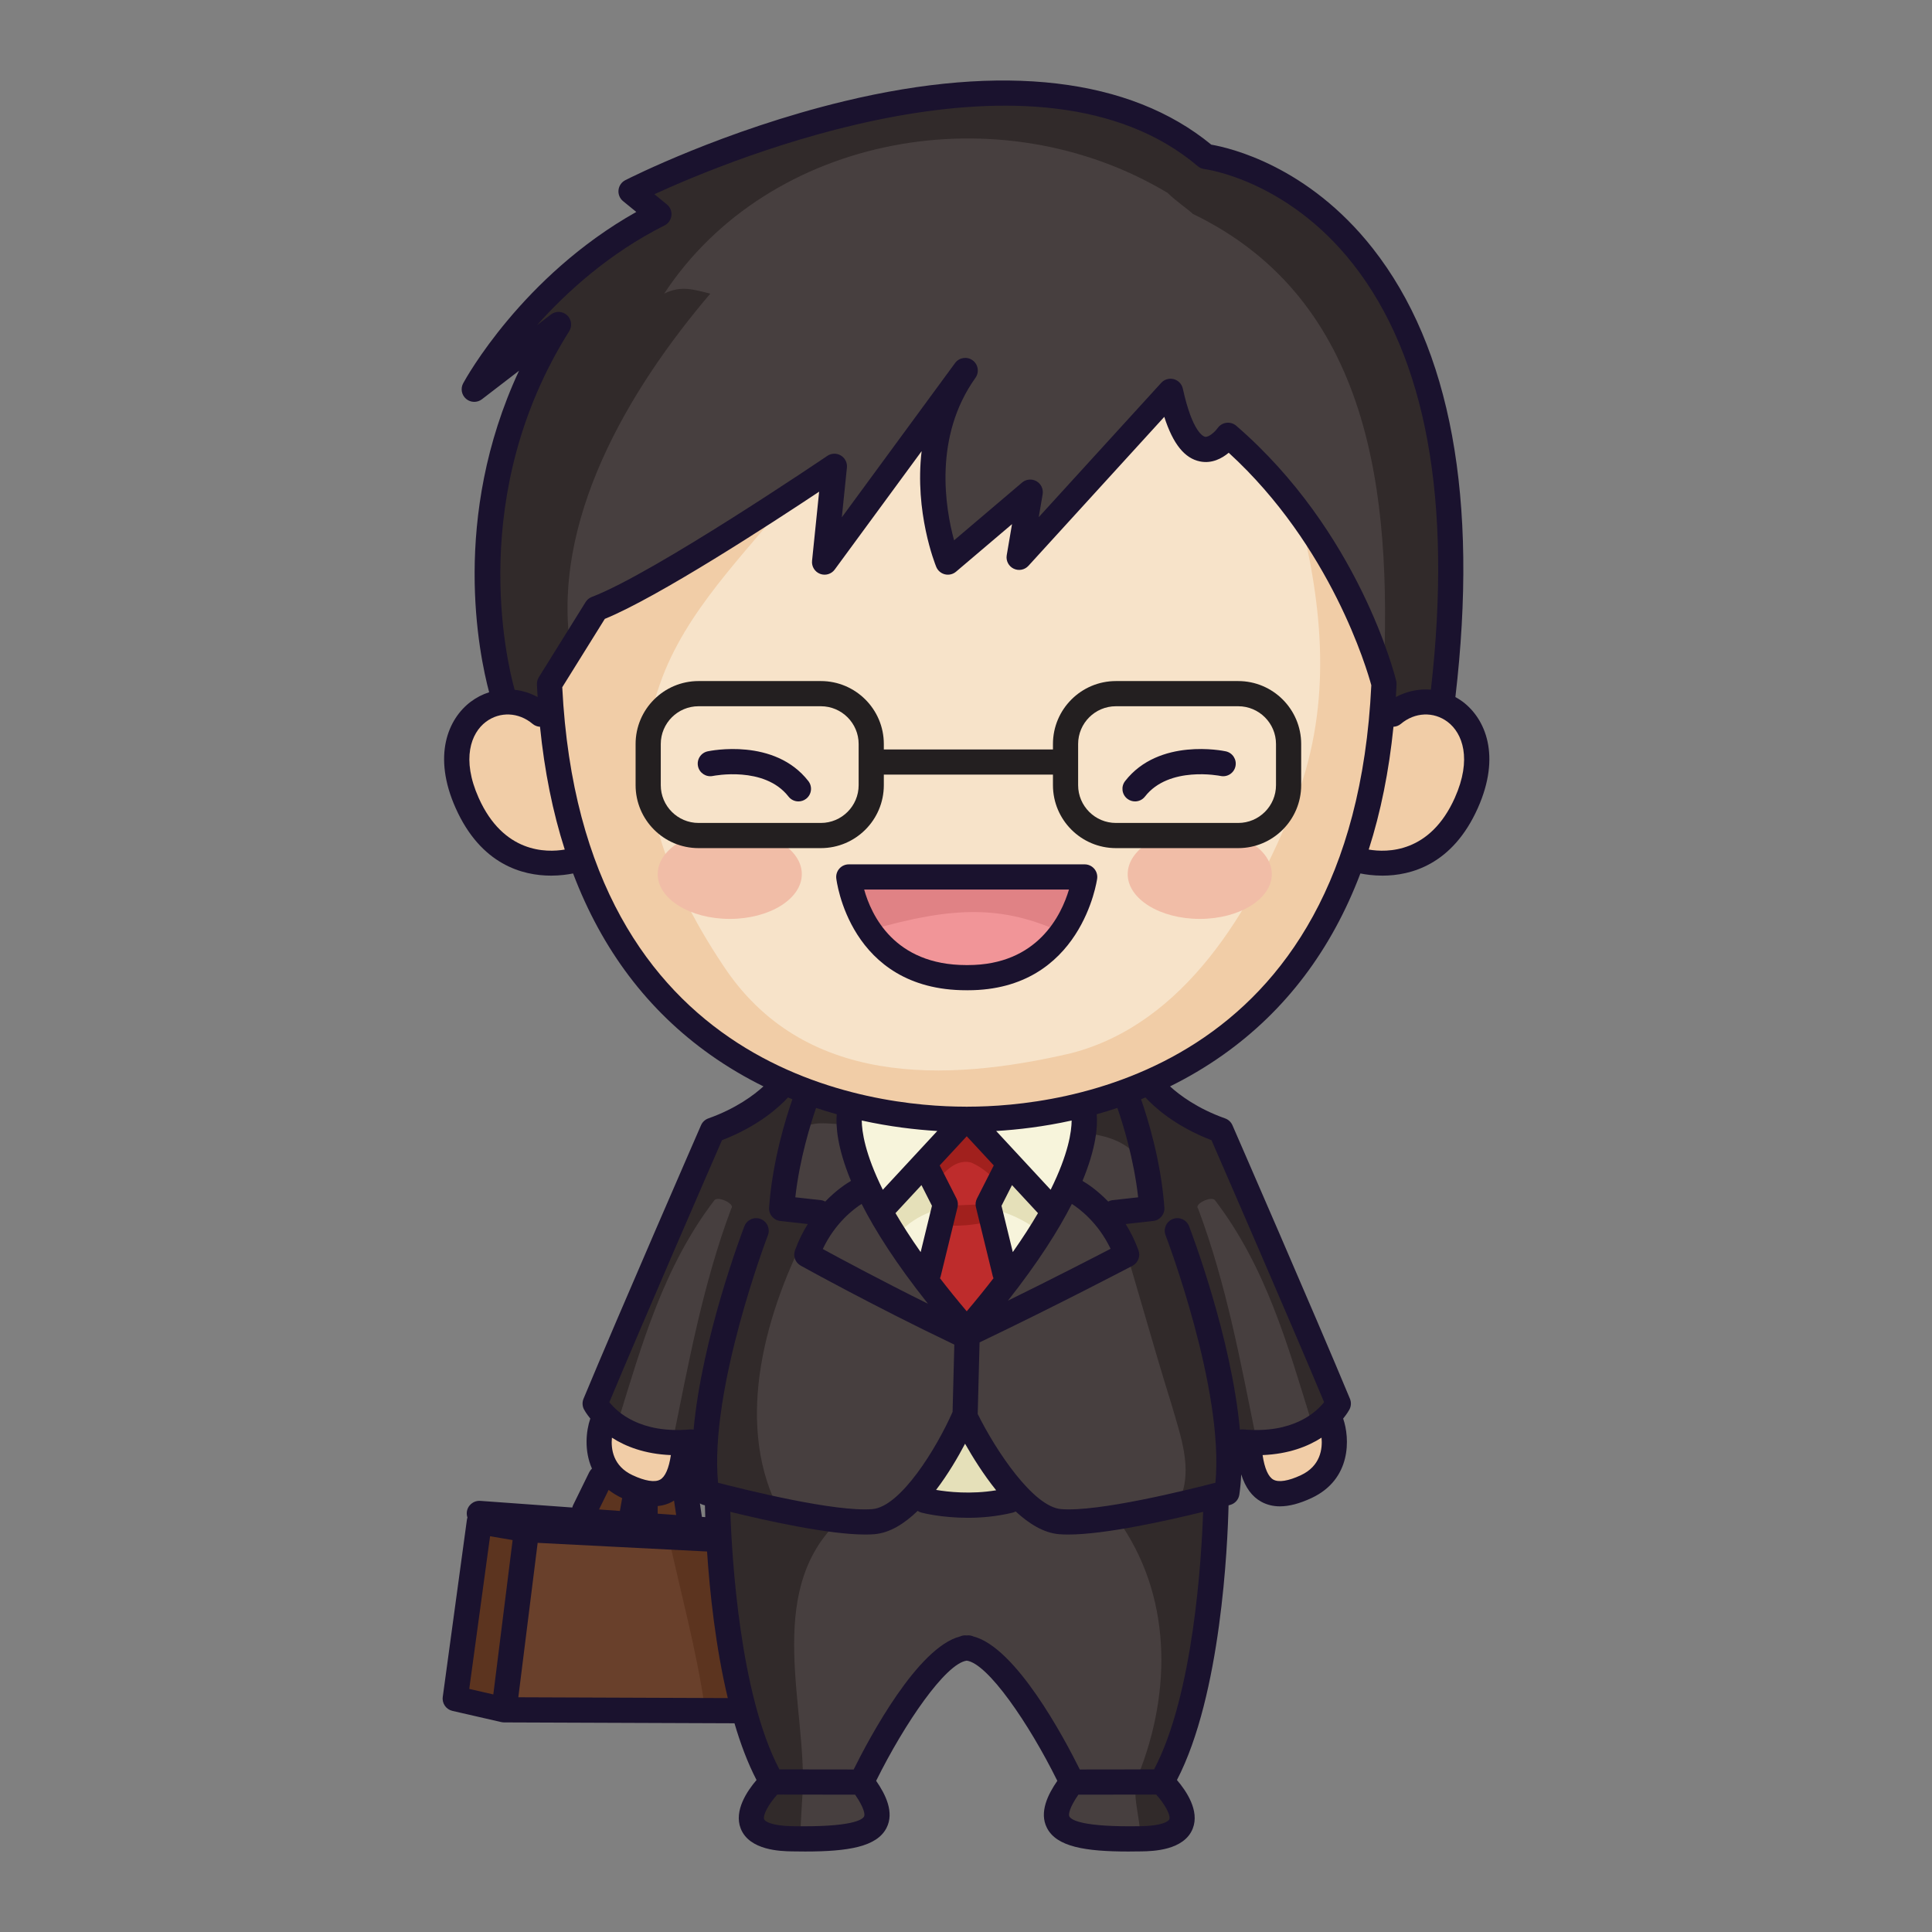 <?xml version="1.0" encoding="utf-8"?>
<!-- Generator: Adobe Illustrator 23.0.6, SVG Export Plug-In . SVG Version: 6.00 Build 0)  -->
<svg version="1.1" id="Layer_1" xmlns="http://www.w3.org/2000/svg" xmlns:xlink="http://www.w3.org/1999/xlink" x="0px" y="0px"
	 viewBox="0 0 1200 1200" enable-background="new 0 0 1200 1200" xml:space="preserve">
<rect x="0" y="0" width="1200" height="1200" fill="#808080" stroke="none"/>
<g>
	<g>
		<path fill="#312A2A" d="M895.778,434.965c0,0,51.221-283.932-144.513-335.388c0,0-105.939-104.93-357.165,18.161l12.107,13.116
			c0,0-71.635,40.358-89.796,86.769l16.143,1.009c0,0-58.518,114.862-16.143,214.321l23.206,4.619c0,0,17.152-43.384,34.304-61.545
			l137.122-82.733l0.223,52.465l67.595-86.841c0,0-0.35,71.707,13.887,86.841l40.629-35.313l-0.159,36.322l94.84-99.036
			c0,0,7.749,60.065,34.563,19.308c0,0,103.856,103.244,97.608,174.124C860.23,441.164,875.8,429.573,895.778,434.965z"/>
		<path fill="#473F3F" d="M740.923,132.872c-2.606-2.606-10.426-7.819-15.639-13.032c-104.257-62.554-247.611-36.49-312.771,62.554
			c10.426-5.213,18.245-2.606,28.671,0c-50.831,59.671-99.775,141.829-86.479,222.641c5.708-10.788,12.459-21.854,19.216-29.008
			l137.122-82.733l0.223,52.465l67.595-86.841c0,0-0.35,71.707,13.887,86.841l40.629-35.313l-0.158,36.322l94.84-99.036
			c0,0,7.749,60.065,34.563,19.308c0,0,85.716,85.217,96.714,153.962C864.504,307.006,851.699,186.35,740.923,132.872z"/>
	</g>
	<g>
		<path fill="#312A2A" d="M759.336,705.754c-15.134-13.786-44.487-33.099-44.487-33.099l-42.488,14.763
			c2.82,71.263-72.36,133.551-72.36,133.551c-62.478-46.411-70.906-132.815-70.906-132.815l-39.145-15.499l-46.411,33.099
			l-71.466,165.662c21.357,25.224,55.322,25.306,55.322,25.306l10.663,28.681c0,0,4.731,1.174,12.192,2.904
			c-18.417,84.073,29.61,179.201,29.61,179.201c-8.745,8.502-30.268,32.286,25.832,34.51c56.1,2.223,31.222-36.527,31.222-36.527
			s33.751-83.406,63.572-81.388c29.822,2.018,65.131,83.406,65.131,83.406s-33.072,30.941,29.603,34.304
			c62.675,3.363,25.439-35.649,25.439-35.649c41.703-65.917,32.572-177.945,32.572-177.946c5.108-1.696,8.122-2.813,8.122-2.813
			l2.018-32.435c48.43,3.391,67.599-23.57,67.599-23.57L759.336,705.754z M565.762,927.972C583.422,910.503,600,883.523,600,883.523
			s9.378,15.105,31.066,45.212C612.548,933.391,579.596,929.81,565.762,927.972z"/>
		<g>
			<path fill="#473F3F" d="M707.039,1102.463c20.851-52.129,20.851-112.076-13.032-158.992c15.639-7.819,33.884,2.606,39.096-13.032
				c7.819-18.245,0-39.096-5.213-57.341c-13.032-41.703-23.458-80.799-36.49-122.502c5.213,0,13.032,2.606,13.032,0
				c17.457-29.927-5.654-45.525-32.798-46.817C663.939,767.945,600,820.969,600,820.969c-50.015-37.153-65.38-99.892-69.525-123.461
				c-8.913,2.198-17.825-1.269-26.738,0.959c-15.639,10.426-13.032,33.884-13.032,52.129c5.213-2.606,10.426,2.606,15.639,5.213
				c-28.671,52.129-49.522,119.896-26.064,174.631c5.213,10.426,26.064,10.426,39.096,15.639
				c-44.309,44.309-18.245,114.683-20.851,166.811c-0.607,9.515-1.111,19.029-1.57,28.544c2.687,0.256,5.571,0.459,8.736,0.585
				c56.1,2.223,31.222-36.527,31.222-36.527s33.751-83.406,63.572-81.388c29.822,2.018,65.131,83.406,65.131,83.406
				s-33.072,30.941,29.603,34.304c4.921,0.264,9.161,0.241,12.916,0.021C708.604,1128.658,702.096,1113.999,707.039,1102.463z
				 M565.762,927.972C583.422,910.503,600,883.523,600,883.523s9.378,15.105,31.066,45.212
				C612.548,933.391,579.596,929.81,565.762,927.972z"/>
			<path fill="#473F3F" d="M443.79,745.383c-31.84,41.637-45.269,90.179-59.749,136.974c11.973,8.505,25.035,11.98,33.661,13.391
				c9.989-49.122,18.787-97.882,36.514-145.152C456.822,747.989,446.397,742.776,443.79,745.383z"/>
			<path fill="#473F3F" d="M754.568,745.383c31.84,41.637,45.269,90.179,59.749,136.974c-11.973,8.505-25.035,11.98-33.661,13.391
				c-9.989-49.122-18.787-97.882-36.514-145.152C741.536,747.989,751.962,742.776,754.568,745.383z"/>
		</g>
	</g>
	<g>
		<path fill="#5C341F" d="M446.575,954.184c0,0-18.905,0.874-23.889-28.782c0,0-33.244,10.585-44.2-9.594l-19.027,25.2h-60.536
			l-16.143,113.696c0,0,98.203,15.808,174.883,3.701C457.663,1058.406,450.285,1010.048,446.575,954.184z"/>
		<path fill="#69402B" d="M360.84,939.181l-1.38,1.828h-29.843c-12.385,38.097-14.37,78.428-20.412,117.136
			c30.141,3.355,81.381,7.336,128.612,2.76c-5.406-37.181-15.218-72.108-22.697-107.008
			C394.036,958.762,376.99,950.507,360.84,939.181z"/>
	</g>
	<g>
		<g>
			<path fill="#E5E0B9" d="M529.095,688.154c0,0,106.793,20.9,143.266-0.736c0,0-16.119,103.283-72.36,133.551
				C600,820.969,530.573,747.037,529.095,688.154z"/>
			<path fill="#E5E0B9" d="M600,883.523l31.066,45.212c0,0-19.627,11.581-59.184,0L600,883.523z"/>
		</g>
		<g>
			<path fill="#F7F4DB" d="M558.177,766.022C577.753,797.267,600,820.969,600,820.969c20.82-11.205,36.13-32.419,47.17-54.692
				C622.028,744.922,580.488,741.646,558.177,766.022z"/>
			<path fill="#F7F4DB" d="M672.36,687.418c-13.297,7.888-35.944,10.109-59.351,9.764c11.5,19.52,26.772,36.155,41.48,52.791
				C667.658,717.513,672.36,687.418,672.36,687.418z"/>
			<path fill="#F7F4DB" d="M593.191,696.353c-33.818-2.275-64.096-8.199-64.096-8.199c0.507,20.202,9.014,42.174,19.969,62.326
				C568.429,735.374,578.942,714.395,593.191,696.353z"/>
		</g>
	</g>
	<g>
		<polygon fill="#A1201D" points="628.253,727.748 601.522,699.896 573.691,728.483 585.799,748.975 575.373,789.356 600,820.969 
			626.053,791.037 614.302,750.48 		"/>
		<path fill="#BE2C2C" d="M615.543,748.457l6.948-11.32c-5.815-6.009-11.802-12.049-19.709-15.212
			c-10.4-2.08-17.478,7.454-23.887,15.366l6.712,11.361C595.587,749.187,605.565,747.559,615.543,748.457z"/>
		<path fill="#BE2C2C" d="M582.904,760.183l-7.532,29.173L600,820.969l26.053-29.932l-9.414-32.491
			C605.394,760.59,594.15,762.605,582.904,760.183z"/>
	</g>
	<g>
		<g>
			<path fill="#F1CDA7" d="M764.381,273.115c0,0,90.805,87.899,95.849,168.049c0,0,68.608-27.806,53.474,49.882
				c-11.88,54.483-73.571,45.823-73.571,45.823s-47.831,159.103-241.719,159.103S359.46,536.868,359.46,536.868
				s-47.069,15.05-67.928-42.796c-20.859-57.846,25.552-75.716,51.112-50.301c0,0-1.345-31.086,28.923-64.718
				c34.977-20.179,143.942-86.096,143.942-86.096l0.673,48.429l62.714-77.495c0,0-5.541,64.715,7.912,81.53l46.57-29.596
				c0,0,0,45.739,88.628-66.299C722.005,249.527,734.113,311.118,764.381,273.115z"/>
			<path fill="#F1CDA7" d="M780.656,895.747l41.766-12.224c0,0,10.836,36.683-15.666,41.88
				C780.254,930.599,780.656,895.747,780.656,895.747z"/>
			<path fill="#F1CDA7" d="M378.487,886.214l48.908,10.508c0,0,4.856,38.972-33.631,23.206
				C366.36,908.703,378.487,886.214,378.487,886.214z"/>
		</g>
		<g>
			<path fill="#F7E3C9" d="M449.003,599.423c49.522,75.586,138.141,72.98,216.334,54.735
				c70.374-18.245,112.076-88.619,138.141-153.779c23.58-58.951,18.848-117.9,4.82-176.147
				c-22.568-30.424-43.917-51.116-43.917-51.116c-30.268,38.003-42.375-23.588-42.375-23.588
				c-88.628,112.038-88.628,66.299-88.628,66.299l-46.57,29.596c-13.453-16.816-7.912-81.53-7.912-81.53l-62.714,77.495
				l-0.673-48.429c0,0-9.138,5.528-22.958,13.864c-30.41,37.893-66.912,72.739-82.645,117.971
				C389.055,482.133,412.513,544.688,449.003,599.423z"/>
		</g>
	</g>
	<g>
		<ellipse fill="#F1BDA7" cx="453.266" cy="542.946" rx="44.754" ry="27.806"/>
		<ellipse fill="#F1BDA7" cx="745.186" cy="542.946" rx="44.754" ry="27.806"/>
	</g>
	<path fill="#E08285" d="M529.095,542.946H672.36c0,0,5.238,64.128-79.17,64.128C535.253,608.419,529.095,542.946,529.095,542.946z"
		/>
	<path fill="#F19598" d="M540.62,577.62c9.012,15.453,24.86,30.097,52.571,29.454c33.686,0,55.673-15.433,66.834-27.708
		C622.912,562.328,592.749,562.68,540.62,577.62z"/>
	<g>
		<path fill="#1A122E" d="M439.545,466.668c-4.215,0.904-6.895,5.047-6.002,9.265c0.891,4.215,5.012,6.909,9.262,6.031
			c0.318-0.066,31.987-6.438,46.941,12.789c1.542,1.982,3.849,3.019,6.178,3.019c1.677,0,3.367-0.537,4.795-1.647
			c3.408-2.651,4.024-7.565,1.372-10.973C481.072,458.13,441.23,466.308,439.545,466.668z"/>
		<path fill="#1A122E" d="M908.551,435.876c-1.469-1.107-3.008-2.063-4.58-2.929c14.431-123.157-2.809-216.899-51.301-278.628
			c-40.367-51.384-88.904-62.506-100.332-64.475C701.931,48.399,623.15,39.07,524.302,62.874
			c-74.528,17.947-133.439,47.777-135.911,49.039c-2.354,1.201-3.94,3.509-4.223,6.136c-0.28,2.627,0.786,5.217,2.833,6.888
			l8.214,6.704c-70.872,39.846-105.996,103.599-107.523,106.421c-1.759,3.247-1.008,7.28,1.802,9.675
			c2.808,2.39,6.911,2.5,9.838,0.248l23.043-17.71c-42.495,91.265-24.865,176.107-18.556,199.696
			c-4.041,1.276-7.918,3.237-11.459,5.906c-14.06,10.596-23.893,33.525-9.318,66.099c15.697,35.089,41.527,41.894,59.21,41.894
			c5.567,0,10.323-0.675,13.703-1.355c17.99,47.459,46.458,85.162,85.249,112.645c10.841,7.681,21.918,14.153,32.988,19.607
			c-5.879,5.371-17.008,13.774-34.22,19.889c-2.039,0.725-3.686,2.26-4.551,4.243c-0.514,1.178-51.571,118.33-72.985,169.891
			c-0.891,2.143-0.781,4.569,0.293,6.625c0.176,0.337,1.404,2.596,3.934,5.698c-0.011,0.032-0.031,0.058-0.042,0.091
			c-2.528,7.301-3.945,19.736,1.058,30.964c-0.673,0.63-1.259,1.371-1.689,2.248l-9.957,20.322c-0.256,0.524-0.438,1.064-0.57,1.608
			l-57.164-4.133c-4.33-0.277-8.051,2.932-8.364,7.234c-0.079,1.093,0.075,2.148,0.412,3.122c-0.167,0.483-0.291,0.984-0.361,1.498
			l-14.982,109.918c-0.547,4.009,2.057,7.773,5.999,8.677l30.338,6.956c0.118,0.027,0.24,0.02,0.359,0.042
			c0.143,0.026,0.274,0.078,0.42,0.096c0.299,0.037,0.597,0.052,0.892,0.056c0.016,0,0.032,0.006,0.048,0.006l143.139,0.546
			c3.751,12.759,8.262,24.788,13.692,35.242c-5.752,6.689-14.172,19.029-9.825,30.121c5.376,13.709,25.13,14.073,31.621,14.193
			c2.886,0.053,5.681,0.084,8.384,0.084c26.838,0,44.605-2.927,50.586-14.704c4.897-9.637-0.56-20.668-6.465-29.205
			c17.74-35.843,43.209-72.903,56.265-74.633c13.056,1.73,38.528,38.79,56.265,74.633c-5.903,8.537-11.36,19.571-6.465,29.208
			c5.984,11.775,23.745,14.702,50.586,14.702c2.703,0,5.5-0.031,8.384-0.084c6.491-0.12,26.248-0.484,31.621-14.193
			c4.347-11.093-4.073-23.435-9.825-30.121c27.457-52.859,31.472-145.902,32.056-170.613c0.5-0.134,0.869-0.234,1.026-0.276
			c3.006-0.817,5.238-3.342,5.684-6.424c0.581-4.017,0.95-8.209,1.15-12.523c2.585,8.176,6.685,13.807,12.462,16.98
			c3.474,1.906,7.325,2.864,11.607,2.864c5.73-0.003,12.225-1.716,19.589-5.152c25.026-11.67,23.829-37.322,19.698-49.255
			c-0.011-0.033-0.032-0.061-0.043-0.094c2.528-3.1,3.756-5.358,3.933-5.694c1.074-2.057,1.184-4.482,0.293-6.625
			c-21.411-51.561-72.471-168.713-72.985-169.891c-0.865-1.983-2.512-3.518-4.551-4.243c-17.214-6.116-28.34-14.519-34.219-19.89
			c11.07-5.453,22.146-11.926,32.987-19.606c38.792-27.482,67.261-65.185,85.25-112.644c3.38,0.68,8.136,1.354,13.702,1.354
			c17.682,0,43.513-6.809,59.21-41.894C932.445,469.399,922.612,446.471,908.551,435.876z M353.54,205.71
			c2.018-3.206,1.446-7.397-1.354-9.946c-2.802-2.552-7.028-2.725-10.029-0.417l-8.636,6.638
			c18.507-20.762,44.974-44.762,79.259-61.978c2.367-1.19,3.973-3.499,4.263-6.133c0.288-2.634-0.776-5.237-2.83-6.913l-7.758-6.332
			c47.672-21.878,238.677-101.179,337.492-17.42c1.171,0.994,2.609,1.62,4.136,1.8c0.506,0.061,51.154,6.604,92.291,58.97
			c45.492,57.912,61.747,146.851,48.386,264.378c-7.404-0.612-14.959,0.931-21.765,4.596c0.158-2.589,0.312-5.182,0.431-7.806
			c0.033-0.743-0.038-1.486-0.216-2.209c-0.916-3.758-23.341-92.792-99.375-158.505c-1.667-1.437-3.877-2.087-6.055-1.828
			c-2.184,0.261-4.172,1.451-5.45,3.24c-1.797,2.512-5.641,5.912-7.891,5.437c-0.774-0.158-7.723-2.342-13.765-29.899
			c-0.626-2.855-2.792-5.122-5.615-5.878c-2.825-0.756-5.831,0.125-7.801,2.284l-76.075,83.424l2.418-14.221
			c0.552-3.24-0.982-6.48-3.838-8.106c-2.858-1.63-6.424-1.293-8.932,0.836l-42.235,35.878
			c-5.424-19.896-12.956-64.19,13.279-100.933c2.497-3.499,1.703-8.356-1.779-10.878c-3.477-2.519-8.344-1.76-10.886,1.707
			l-70.343,95.832l3.164-30.906c0.311-3.024-1.161-5.952-3.77-7.51c-2.612-1.56-5.887-1.465-8.402,0.244
			c-1.072,0.728-107.701,72.989-146.245,87.602c-1.604,0.607-2.96,1.724-3.866,3.179l-29.086,46.721
			c-0.835,1.343-1.245,2.907-1.173,4.487c0.12,2.624,0.273,5.217,0.431,7.806c-4.515-2.432-9.357-3.951-14.274-4.505
			C314.478,409.814,290.164,306.447,353.54,205.71z M297.316,495.588c-10.82-24.187-4.793-40.253,4.457-47.222
			c8.697-6.557,20.358-6.057,29.025,1.241c1.353,1.137,2.977,1.71,4.613,1.799c2.775,27.553,7.906,52.988,15.366,76.269
			C339.329,529.638,312.69,529.948,297.316,495.588z M694.033,688.152c3.282,9.447,10.201,31.403,12.897,55.52l-15.832,1.759
			c-1.004,0.111-1.934,0.423-2.777,0.868c-6.807-7.076-13.086-11.151-15.961-12.818c8.597-20.753,9.465-34.153,8.831-41.398
			C685.422,690.898,689.706,689.594,694.033,688.152z M535.162,747.772c8.542,16.78,21.597,37.33,41.226,62.017
			c-29.313-14.557-54.276-27.969-65.345-34.002C518.772,759.437,530.504,750.743,535.162,747.772z M572.339,736.09l6.522,12.856
			l-7.016,28.748c-6.186-8.792-11.35-16.849-15.641-24.196L572.339,736.09z M622.051,748.946l6.522-12.856l16.131,17.404
			c-4.289,7.349-9.452,15.406-15.637,24.198L622.051,748.946z M599.421,896.721c4.687,8.274,11.368,19.032,19.317,28.924
			c-15.712,2.62-29.992,1.018-37.317-0.237C588.898,915.597,595.083,904.959,599.421,896.721z M665.749,747.772
			c4.644,2.961,16.323,11.612,24.053,27.88c-11.075,5.754-35.485,18.326-63.749,32.208
			C644.833,784.029,657.431,764.113,665.749,747.772z M665.618,695.98c-0.048,6.803-1.978,20.686-13.043,43.002l-33.831-36.501
			C632.194,701.678,648.226,699.814,665.618,695.98z M606.173,749.842l10.426,42.711c0.118,0.484,0.285,0.941,0.484,1.378
			c-5.016,6.505-10.536,13.344-16.626,20.542c-6.09-7.198-11.611-14.037-16.626-20.542c0.199-0.438,0.366-0.895,0.484-1.378
			l10.426-42.711c0.443-1.812,0.224-3.726-0.621-5.391l-10.445-20.59l16.783-18.107l16.783,18.107l-10.445,20.59
			C605.949,746.116,605.73,748.03,606.173,749.842z M548.33,738.99c-11.137-22.439-13.03-36.326-13.077-43.018
			c17.408,3.84,33.454,5.706,46.914,6.509L548.33,738.99z M528.551,733.48c-2.875,1.667-9.154,5.742-15.961,12.818
			c-0.843-0.445-1.773-0.756-2.777-0.868l-15.832-1.759c2.695-24.068,9.619-46.058,12.902-55.518
			c4.325,1.442,8.607,2.744,12.837,3.929C519.086,699.328,519.954,712.728,528.551,733.48z M448.428,708.2
			c23.052-8.853,36.098-21.173,41.015-26.545c0.915,0.378,1.828,0.746,2.742,1.112c-3.883,11.08-12.41,38.128-14.491,67.271
			c-0.3,4.19,2.762,7.865,6.936,8.328l17.104,1.9c-2.958,4.747-5.706,10.153-7.951,16.327c-1.313,3.609,0.191,7.639,3.546,9.504
			c0.454,0.252,45.411,25.22,95.42,49.055l-1.084,41.814c-9.987,22.634-32.261,58.898-49.81,60.363
			c-22.923,1.909-78.732-11.925-95.86-16.367c-5.528-58.136,30.577-152.736,30.954-153.711c1.55-4.032-0.456-8.555-4.487-10.108
			c-4.037-1.555-8.552,0.453-10.105,4.482c-1.317,3.416-26.268,68.819-31.563,126.355c-0.688-0.13-1.394-0.203-2.124-0.14
			c-31.012,2.767-45.401-10.856-50.181-16.921C398.621,822.687,440.438,726.547,448.428,708.2z M380.074,892.968
			c8.437,5.423,20.349,10.159,36.622,10.811c-1.225,8.221-3.527,13.51-6.711,15.257c-3.309,1.817-9.367,0.837-17.061-2.752
			C380.734,910.599,379.416,899.98,380.074,892.968z M408.512,940.18v-4.721c3.249-0.316,6.251-1.203,9-2.713
			c0.4-0.219,0.755-0.504,1.138-0.746l1.333,9.01L408.512,940.18z M438.058,942.317c-0.003,0-0.005-0.001-0.008-0.001l-2.086-0.151
			l-1.237-8.36c0.636,0.396,1.334,0.705,2.081,0.908c0.157,0.043,0.528,0.143,1.028,0.277
			C437.884,937.001,437.954,939.459,438.058,942.317z M378.022,925.403c2.375,1.871,5.121,3.575,8.291,5.054
			c0.042,0.02,0.081,0.036,0.123,0.055l-1.409,7.97l-12.956-0.937L378.022,925.403z M304.39,954.184l14.012,2.383l-11.996,95.872
			l-14.941-3.426L304.39,954.184z M321.944,1054.208l12.001-95.914l105.221,5.373c1.651,24.714,5.211,59.032,12.878,91.038
			L321.944,1054.208z M536.715,1128.214c-1.046,2.052-7.473,6.743-44.739,6.068c-12.485-0.232-16.807-2.891-17.349-4.266
			c-0.993-2.521,2.827-9.515,8.16-15.38l48.328,0.064C536.721,1122.789,537.347,1126.97,536.715,1128.214z M726.285,1130.016
			c-0.54,1.375-4.862,4.034-17.349,4.266c-37.249,0.687-43.693-4.016-44.737-6.068c-0.634-1.245-0.006-5.426,5.6-13.513
			l48.328-0.064C723.461,1120.507,727.277,1127.496,726.285,1130.016z M716.817,1099l-46.13,0.061
			c-9.867-19.881-39.748-75.9-66.106-82.63c-0.977-0.439-2.053-0.696-3.194-0.696c-0.309,0-0.622,0.054-0.932,0.07
			c-0.31-0.016-0.623-0.07-0.932-0.07c-1.141,0-2.217,0.257-3.194,0.696c-26.358,6.73-56.239,62.749-66.106,82.63l-46.13-0.061
			c-24.472-46.397-29.466-130.893-30.47-159.973c22.193,5.453,60.993,14.103,83.811,14.101c2.041,0,3.958-0.069,5.719-0.216
			c9.551-0.797,18.648-6.569,26.821-14.477c0.687,0.452,1.436,0.831,2.274,1.053c0.736,0.193,12.551,3.245,28.9,3.245
			c8.389,0,17.97-0.804,27.859-3.207c0.666-0.162,1.273-0.429,1.849-0.739c8.361,7.727,17.516,13.343,26.895,14.125
			c1.764,0.148,3.678,0.216,5.722,0.216c22.822,0,61.621-8.65,83.814-14.102C746.285,968.106,741.29,1052.603,716.817,1099z
			 M807.985,916.284c-7.689,3.589-13.755,4.569-17.059,2.752c-3.184-1.747-5.486-7.036-6.711-15.258
			c16.276-0.654,28.19-5.392,36.627-10.817C821.48,899.924,820.167,910.603,807.985,916.284z M752.484,708.2
			c7.99,18.347,49.805,114.477,69.938,162.713c-4.816,6.114-19.161,19.716-50.179,16.929c-0.731-0.066-1.437,0.004-2.125,0.133
			c-5.297-57.535-30.246-122.933-31.563-126.348c-1.553-4.029-6.073-6.038-10.108-4.482c-4.029,1.553-6.038,6.078-4.482,10.108
			c0.374,0.977,36.487,95.534,30.951,153.711c-17.128,4.442-72.883,18.286-95.863,16.367c-17.29-1.443-40.507-36.302-51.78-59.09
			l1.153-44.454c48.906-23.374,94.526-47.353,94.995-47.598c3.459-1.822,5.042-5.918,3.706-9.593
			c-2.245-6.174-4.993-11.579-7.951-16.327l17.104-1.9c4.174-0.463,7.236-4.139,6.936-8.328
			c-2.081-29.143-10.608-56.191-14.491-67.271c0.914-0.365,1.828-0.734,2.743-1.112C716.387,687.027,729.433,699.347,752.484,708.2z
			 M601.324,687.369c-0.293,0-0.583,0.015-0.868,0.048c-0.285-0.033-0.575-0.048-0.868-0.048
			c-55.771,0-238.18-18.825-250.362-260.516l26.431-42.456c33.181-13.535,103.219-59.128,133.121-79.005l-4.396,42.94
			c-0.359,3.51,1.677,6.825,4.969,8.094c3.296,1.271,7.028,0.174,9.112-2.67l53.974-73.531c-4.465,37.844,8.277,69.909,9.074,71.856
			c0.944,2.321,2.948,4.048,5.383,4.643c2.433,0.593,5.009-0.015,6.918-1.637l34.769-29.537l-3.284,19.31
			c-0.583,3.421,1.161,6.816,4.279,8.339c3.121,1.521,6.867,0.806,9.207-1.759l84.373-92.523c5.439,16.899,12.65,25.8,22.249,27.707
			c7.354,1.462,13.549-1.886,17.774-5.408c63.606,58.157,85.931,134.669,88.568,144.403
			C840.107,668.45,657.186,687.369,601.324,687.369z M903.596,495.588c-15.373,34.36-42.01,34.049-53.458,32.086
			c7.46-23.282,12.591-48.717,15.366-76.27c1.639-0.087,3.262-0.66,4.613-1.798c8.667-7.299,20.325-7.794,29.022-1.242
			C908.389,455.335,914.416,471.4,903.596,495.588z"/>
		<path fill="#1A122E" d="M673.716,536.868h-70.933h-4.653h-70.934c-2.212,0-4.322,0.938-5.803,2.58
			c-1.484,1.643-2.202,3.836-1.975,6.038c0.071,0.696,7.98,69.576,80.759,69.576c0.092,0,0.178-0.024,0.269-0.027
			c0.087,0.003,0.169,0.027,0.258,0.027c0.16,0,0.318,0,0.479,0c70.738,0,80.206-68.701,80.293-69.397
			c0.28-2.226-0.41-4.466-1.894-6.148C678.096,537.833,675.961,536.868,673.716,536.868z M601.169,599.423
			c-0.143,0-0.285-0.013-0.433,0c-0.096,0-0.185,0.025-0.28,0.028c-0.095-0.003-0.185-0.028-0.28-0.028
			c-44.813,0-59.088-31.276-63.425-46.916h61.378h4.653h61.175C659.281,568.26,644.544,599.423,601.169,599.423z"/>
		<path fill="#1A122E" d="M761.367,466.668c-1.685-0.361-41.53-8.54-62.547,18.484c-2.652,3.408-2.036,8.322,1.372,10.973
			c1.428,1.11,3.118,1.647,4.795,1.647c2.329,0,4.635-1.037,6.177-3.019c14.921-19.183,46.48-12.887,46.939-12.79
			c4.23,0.89,8.367-1.793,9.27-6.011C768.278,471.729,765.59,467.573,761.367,466.668z"/>
	</g>
	<path fill="#231F20" d="M769.09,423.02h-75.986c-21.559,0-39.096,17.539-39.096,39.096v3.378H548.959v-3.378
		c0-21.558-17.537-39.096-39.096-39.096h-75.986c-21.559,0-39.096,17.539-39.096,39.096v25.572
		c0,21.558,17.537,39.096,39.096,39.096h75.986c21.559,0,39.096-17.539,39.096-39.096v-6.556h105.049v6.556
		c0,21.558,17.537,39.096,39.096,39.096h75.986c21.559,0,39.096-17.539,39.096-39.096v-25.572
		C808.186,440.559,790.649,423.02,769.09,423.02z M533.32,487.689c0,12.934-10.522,23.458-23.458,23.458h-75.986
		c-12.935,0-23.458-10.524-23.458-23.458v-25.572c0-12.934,10.522-23.458,23.458-23.458h75.986
		c12.935,0,23.458,10.524,23.458,23.458V487.689z M792.548,487.689c0,12.934-10.522,23.458-23.458,23.458h-75.986
		c-12.935,0-23.458-10.524-23.458-23.458v-25.572c0-12.934,10.522-23.458,23.458-23.458h75.986
		c12.935,0,23.458,10.524,23.458,23.458V487.689z"/>
</g>
</svg>
